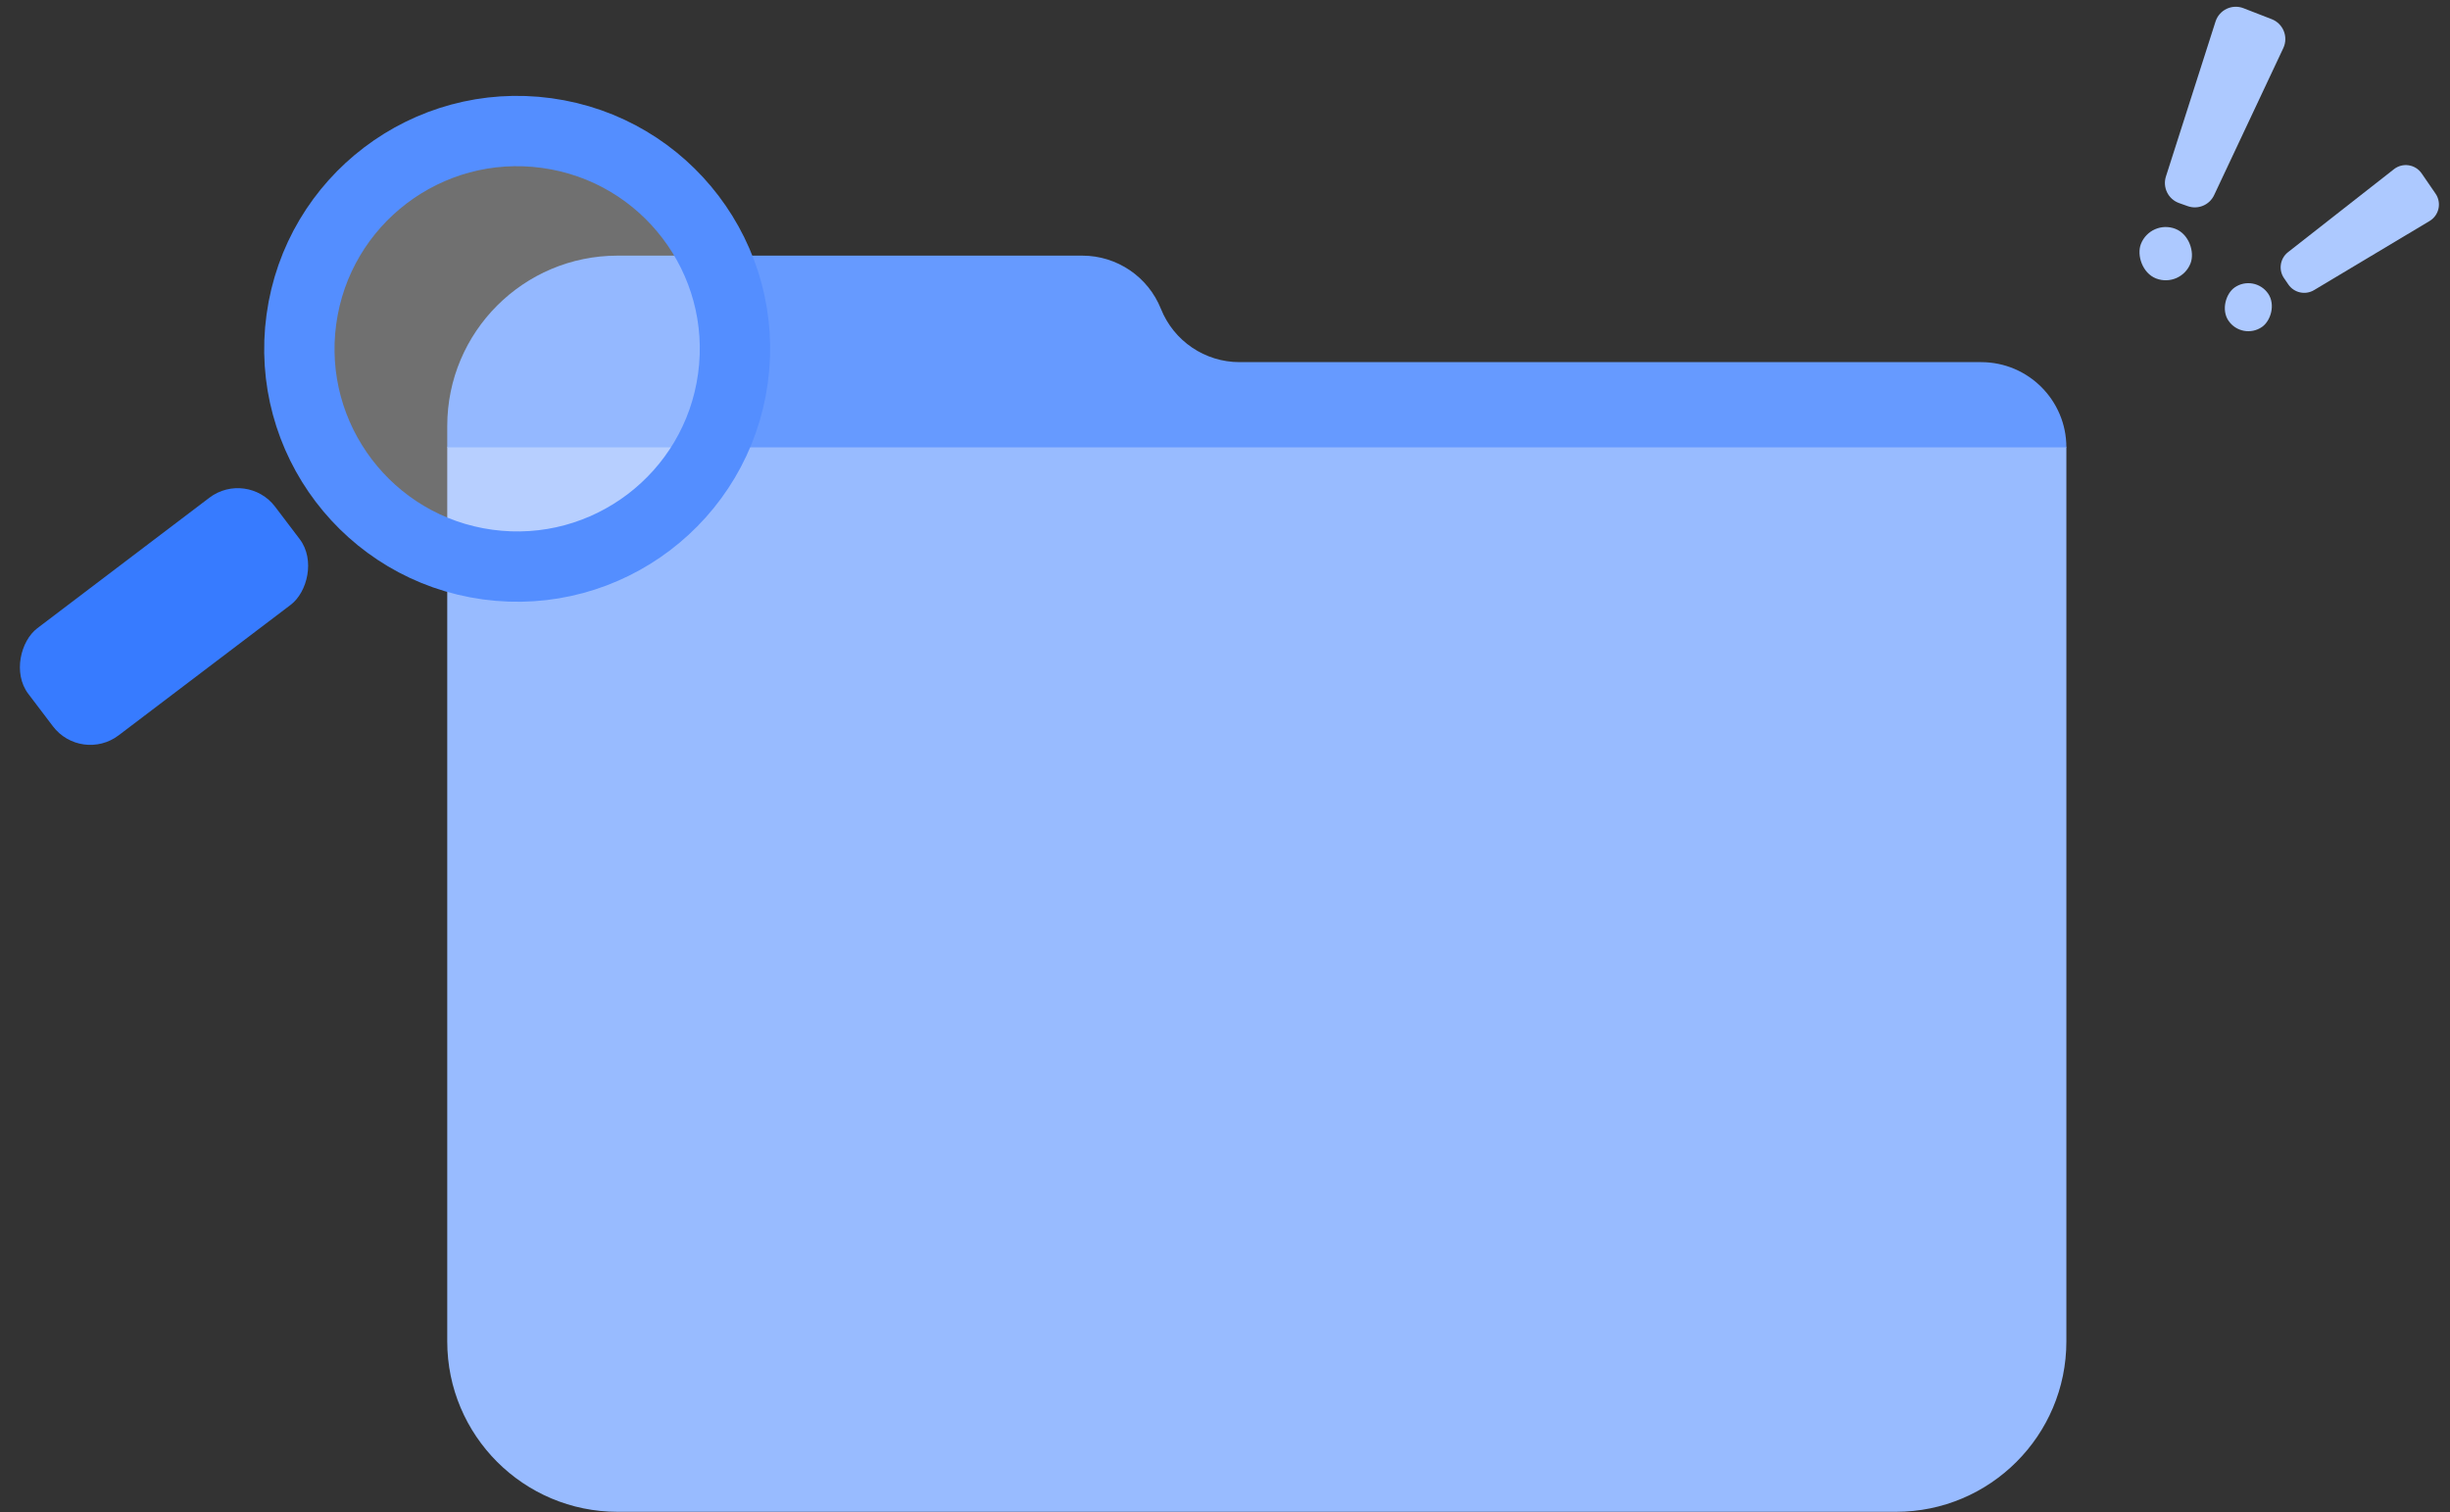 <svg width="230" height="142" viewBox="0 0 230 142" fill="none" xmlns="http://www.w3.org/2000/svg">
<rect x="0" y="0" width="230" height="142" fill="#333333" stroke="none"/>
<path d="M41.986 41.938H193.986V125.937C193.986 134.774 186.823 141.938 177.986 141.938H57.986C49.15 141.938 41.986 134.774 41.986 125.938V41.938Z" fill="#98BBFF"/>
<path d="M101.601 24C104.854 24 107.778 25.98 108.986 29V29C110.194 32.02 113.119 34 116.371 34H185.986C190.405 34 193.986 37.582 193.986 42V42H41.986V40C41.986 31.163 49.15 24 57.986 24H101.601Z" fill="#669AFF"/>
<circle cx="48.55" cy="32.749" r="20.445" transform="rotate(97.792 48.55 32.749)" fill="white" fill-opacity="0.3" stroke="#548EFF" stroke-width="6.603"/>
<rect x="23.166" y="44.066" width="12.625" height="29.078" rx="4.402" transform="rotate(52.817 23.166 44.066)" fill="#377BFF"/>
<path d="M207.987 2.025C208.338 0.927 209.542 0.353 210.616 0.771L213.266 1.801C214.346 2.221 214.844 3.468 214.351 4.516L207.856 18.32C207.418 19.251 206.345 19.698 205.376 19.353L204.566 19.065C203.549 18.703 203.003 17.599 203.332 16.571L207.987 2.025Z" fill="#ADC9FF"/>
<rect x="201.889" y="20.578" width="5" height="5" rx="2.5" transform="rotate(21.25 201.889 20.578)" fill="#ADC9FF"/>
<path d="M224.74 15.883C225.559 15.242 226.75 15.424 227.339 16.282L228.644 18.181C229.233 19.039 228.976 20.216 228.083 20.75L217.239 27.237C216.422 27.726 215.366 27.496 214.826 26.711L214.419 26.117C213.88 25.332 214.044 24.264 214.793 23.676L224.74 15.883Z" fill="#ADC9FF"/>
<rect x="211.65" y="25.707" width="4.509" height="4.509" rx="2.254" transform="rotate(55.517 211.65 25.707)" fill="#ADC9FF"/>
</svg>
